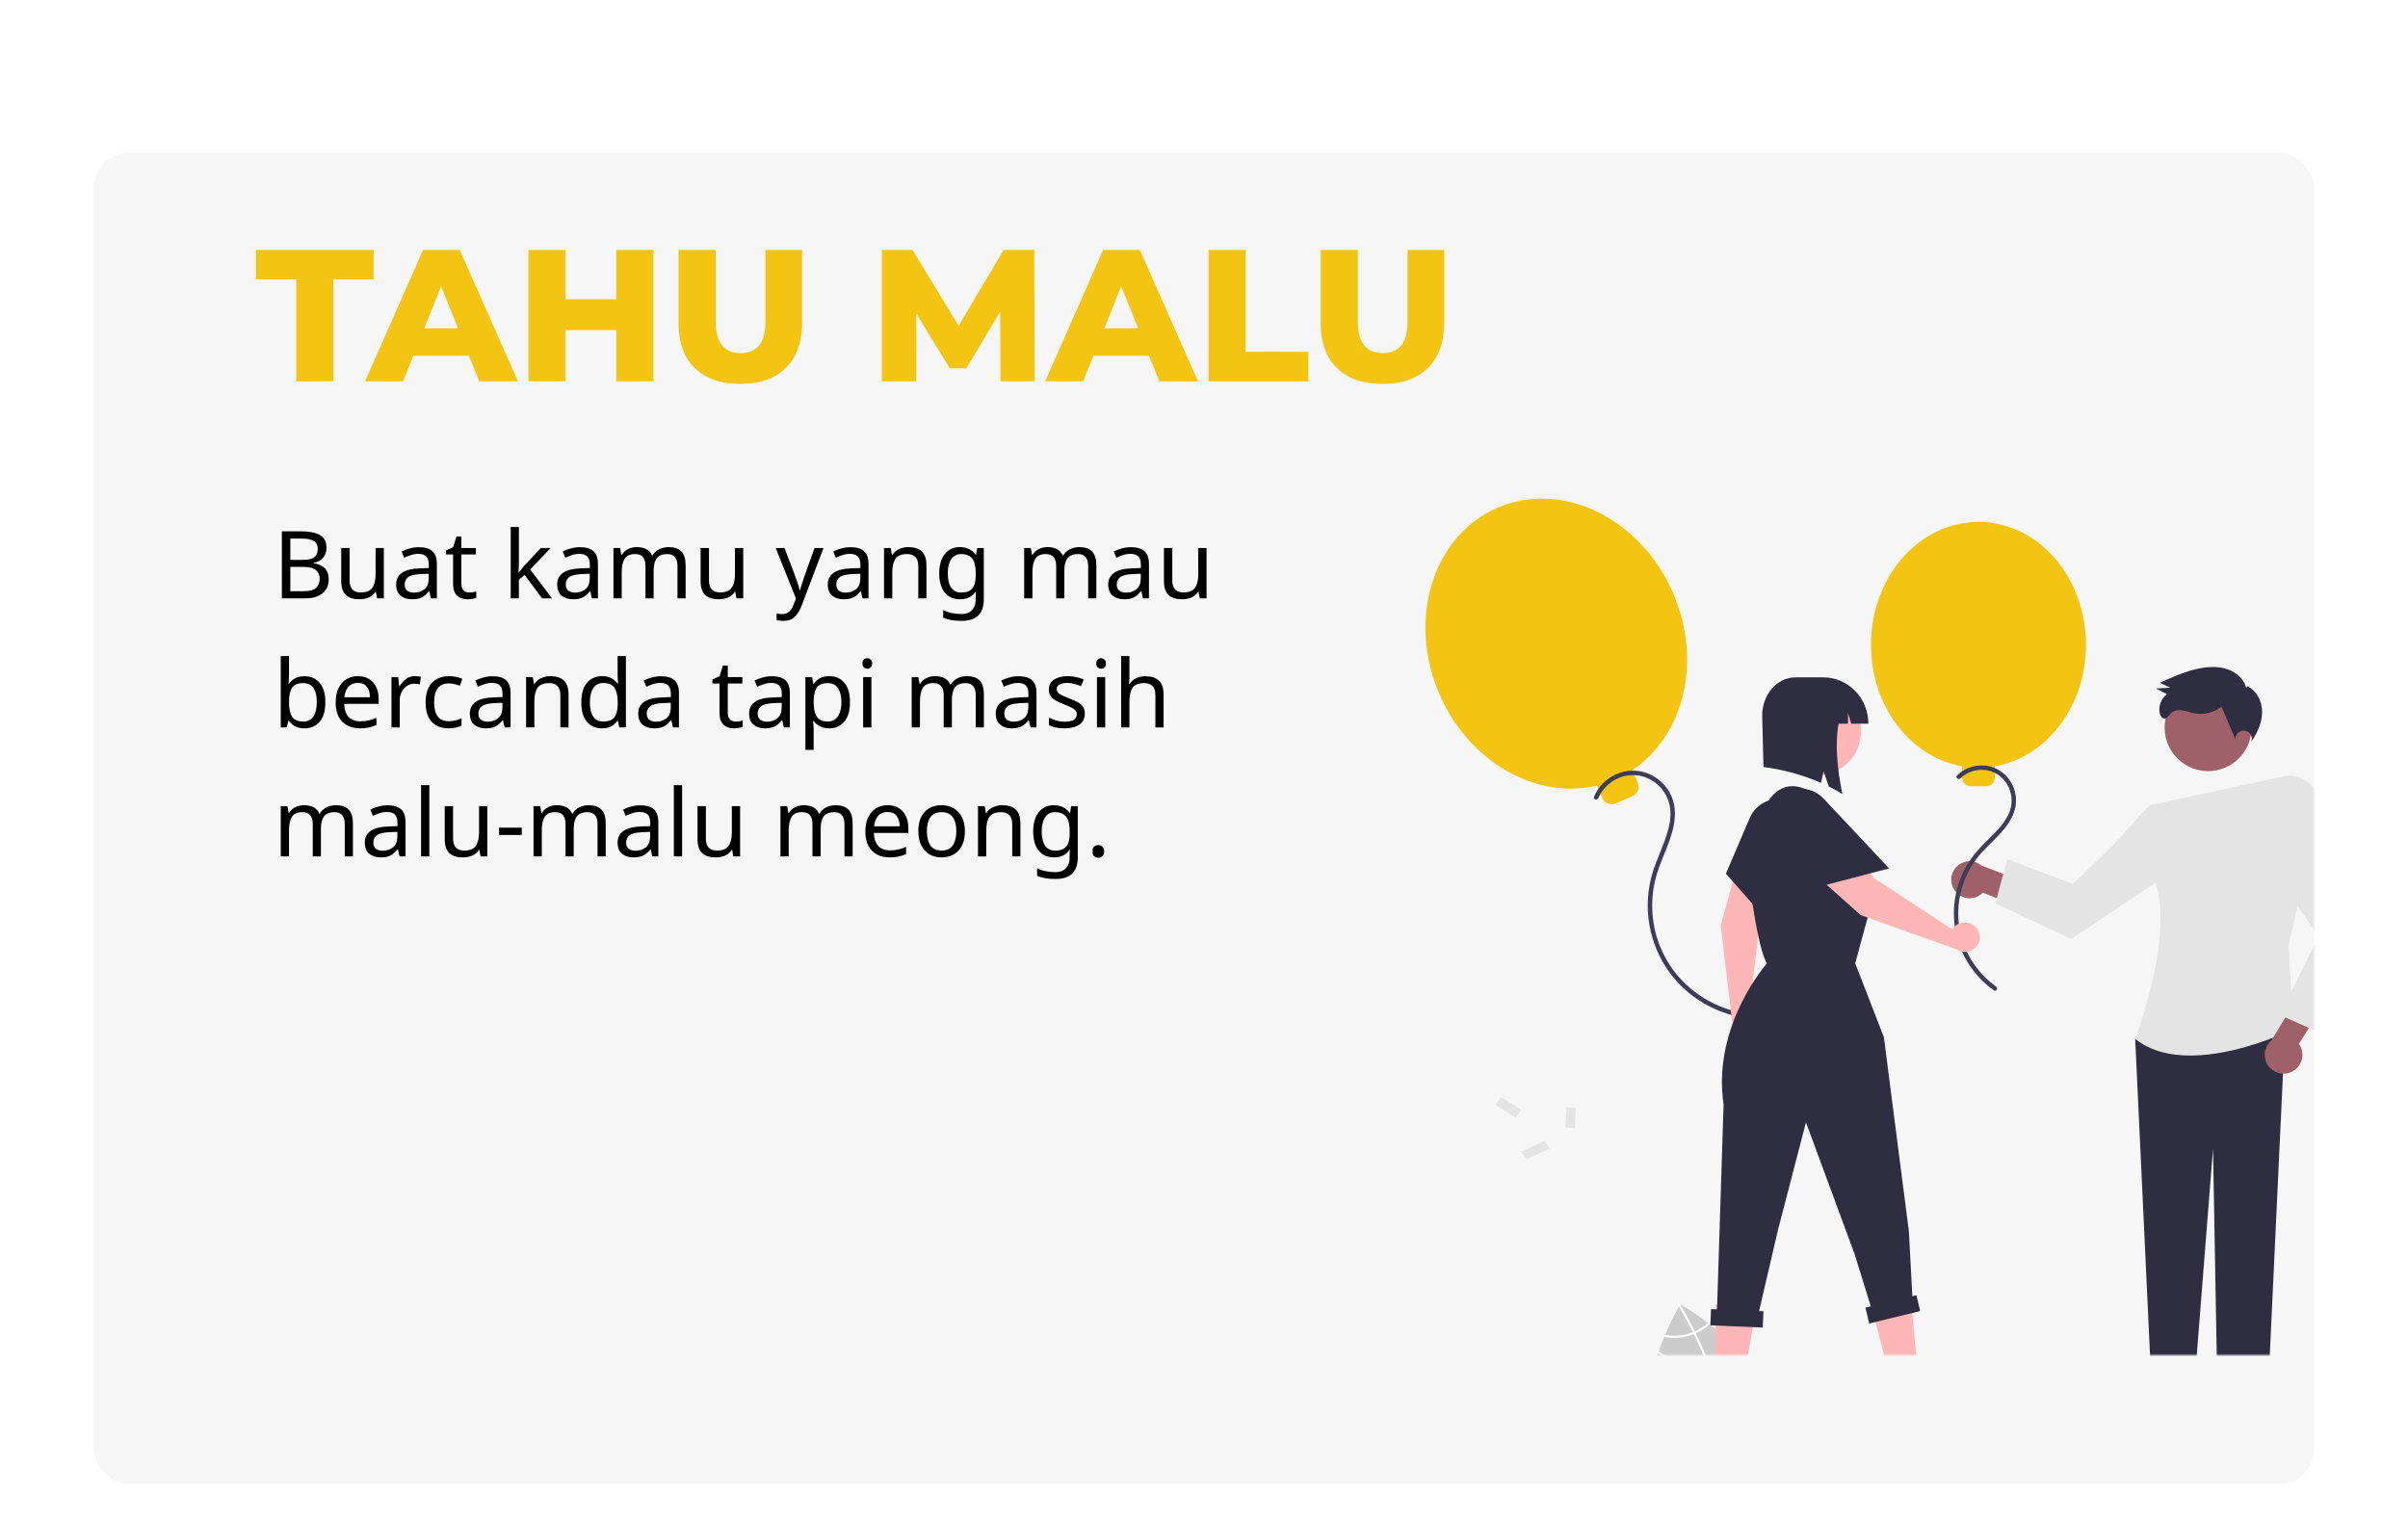 <svg width="821" height="518" viewBox="0 0 821 518" fill="none" xmlns="http://www.w3.org/2000/svg">
<g filter="url(#filter0_dddd_128:1117)">
<rect x="32" y="8" width="757" height="454" rx="12" fill="#F6F6F6"/>
</g>
<path d="M101.016 95.248H87.256V85.2H127.384V95.248H113.688V130H101.016V95.248ZM159.871 121.296H140.927L137.407 130H124.479L144.255 85.2H156.735L176.575 130H163.391L159.871 121.296ZM156.159 111.952L150.399 97.616L144.639 111.952H156.159ZM222.792 85.2V130H210.12V112.528H192.84V130H180.168V85.2H192.84V102.032H210.12V85.2H222.792ZM252.402 130.896C245.746 130.896 240.562 129.083 236.85 125.456C233.181 121.829 231.346 116.688 231.346 110.032V85.2H244.018V109.648C244.018 116.816 246.855 120.4 252.53 120.4C258.162 120.4 260.978 116.816 260.978 109.648V85.2H273.458V110.032C273.458 116.688 271.602 121.829 267.89 125.456C264.221 129.083 259.058 130.896 252.402 130.896ZM341.116 130L340.988 106.256L329.468 125.584H323.836L312.38 106.896V130H300.668V85.2H311.1L326.844 111.056L342.204 85.2H352.636L352.764 130H341.116ZM391.746 121.296H372.802L369.282 130H356.354L376.13 85.2H388.61L408.45 130H395.266L391.746 121.296ZM388.034 111.952L382.274 97.616L376.514 111.952H388.034ZM412.043 85.2H424.715V119.952H446.091V130H412.043V85.2ZM471.34 130.896C464.684 130.896 459.5 129.083 455.788 125.456C452.118 121.829 450.284 116.688 450.284 110.032V85.2H462.956V109.648C462.956 116.816 465.793 120.4 471.468 120.4C477.1 120.4 479.916 116.816 479.916 109.648V85.2H492.396V110.032C492.396 116.688 490.54 121.829 486.828 125.456C483.158 129.083 477.996 130.896 471.34 130.896Z" fill="#F4C413"/>
<path d="M102.632 181.152C105.491 181.152 107.645 181.579 109.096 182.432C110.568 183.264 111.304 184.725 111.304 186.816C111.304 188.16 110.931 189.28 110.184 190.176C109.437 191.051 108.36 191.616 106.952 191.872V192.032C107.912 192.181 108.776 192.459 109.544 192.864C110.333 193.269 110.952 193.845 111.4 194.592C111.848 195.339 112.072 196.309 112.072 197.504C112.072 199.573 111.357 201.173 109.928 202.304C108.52 203.435 106.589 204 104.136 204H96.104V181.152H102.632ZM103.208 190.88C105.171 190.88 106.515 190.571 107.24 189.952C107.965 189.312 108.328 188.373 108.328 187.136C108.328 185.877 107.88 184.981 106.984 184.448C106.109 183.893 104.701 183.616 102.76 183.616H98.984V190.88H103.208ZM98.984 193.28V201.568H103.592C105.619 201.568 107.027 201.173 107.816 200.384C108.605 199.595 109 198.56 109 197.28C109 196.085 108.584 195.125 107.752 194.4C106.941 193.653 105.48 193.28 103.368 193.28H98.984ZM130.869 186.848V204H128.565L128.149 201.728H128.021C127.466 202.624 126.698 203.285 125.717 203.712C124.735 204.117 123.69 204.32 122.581 204.32C120.511 204.32 118.954 203.829 117.909 202.848C116.863 201.845 116.341 200.256 116.341 198.08V186.848H119.189V197.888C119.189 200.619 120.458 201.984 122.997 201.984C124.895 201.984 126.207 201.451 126.933 200.384C127.679 199.317 128.053 197.781 128.053 195.776V186.848H130.869ZM142.81 186.56C144.9 186.56 146.447 187.019 147.45 187.936C148.452 188.853 148.954 190.315 148.954 192.32V204H146.906L146.362 201.568H146.234C145.487 202.507 144.698 203.2 143.866 203.648C143.055 204.096 141.924 204.32 140.474 204.32C138.916 204.32 137.626 203.915 136.602 203.104C135.578 202.272 135.066 200.981 135.066 199.232C135.066 197.525 135.738 196.213 137.082 195.296C138.426 194.357 140.495 193.845 143.29 193.76L146.202 193.664V192.64C146.202 191.211 145.892 190.219 145.274 189.664C144.655 189.109 143.78 188.832 142.65 188.832C141.754 188.832 140.9 188.971 140.09 189.248C139.279 189.504 138.522 189.803 137.818 190.144L136.954 188.032C137.7 187.627 138.586 187.285 139.61 187.008C140.634 186.709 141.7 186.56 142.81 186.56ZM143.642 195.712C141.508 195.797 140.026 196.139 139.194 196.736C138.383 197.333 137.978 198.176 137.978 199.264C137.978 200.224 138.266 200.928 138.842 201.376C139.439 201.824 140.196 202.048 141.114 202.048C142.564 202.048 143.77 201.653 144.73 200.864C145.69 200.053 146.17 198.816 146.17 197.152V195.616L143.642 195.712ZM159.979 202.016C160.406 202.016 160.843 201.984 161.291 201.92C161.739 201.835 162.102 201.749 162.379 201.664V203.808C162.081 203.957 161.654 204.075 161.099 204.16C160.545 204.267 160.011 204.32 159.499 204.32C158.603 204.32 157.771 204.171 157.003 203.872C156.257 203.552 155.649 203.008 155.179 202.24C154.71 201.472 154.475 200.395 154.475 199.008V189.024H152.043V187.68L154.507 186.56L155.627 182.912H157.291V186.848H162.251V189.024H157.291V198.944C157.291 199.989 157.537 200.768 158.027 201.28C158.539 201.771 159.19 202.016 159.979 202.016ZM176.91 192.384C176.91 192.725 176.889 193.173 176.846 193.728C176.825 194.283 176.804 194.763 176.782 195.168H176.91C177.038 194.997 177.23 194.752 177.486 194.432C177.742 194.112 177.998 193.792 178.254 193.472C178.532 193.131 178.766 192.853 178.958 192.64L184.43 186.848H187.726L180.782 194.176L188.206 204H184.814L178.862 196L176.91 197.696V204H174.126V179.68H176.91V192.384ZM197.716 186.56C199.807 186.56 201.353 187.019 202.356 187.936C203.359 188.853 203.86 190.315 203.86 192.32V204H201.812L201.268 201.568H201.14C200.393 202.507 199.604 203.2 198.772 203.648C197.961 204.096 196.831 204.32 195.38 204.32C193.823 204.32 192.532 203.915 191.508 203.104C190.484 202.272 189.972 200.981 189.972 199.232C189.972 197.525 190.644 196.213 191.988 195.296C193.332 194.357 195.401 193.845 198.196 193.76L201.108 193.664V192.64C201.108 191.211 200.799 190.219 200.18 189.664C199.561 189.109 198.687 188.832 197.556 188.832C196.66 188.832 195.807 188.971 194.996 189.248C194.185 189.504 193.428 189.803 192.724 190.144L191.86 188.032C192.607 187.627 193.492 187.285 194.516 187.008C195.54 186.709 196.607 186.56 197.716 186.56ZM198.548 195.712C196.415 195.797 194.932 196.139 194.1 196.736C193.289 197.333 192.884 198.176 192.884 199.264C192.884 200.224 193.172 200.928 193.748 201.376C194.345 201.824 195.103 202.048 196.02 202.048C197.471 202.048 198.676 201.653 199.636 200.864C200.596 200.053 201.076 198.816 201.076 197.152V195.616L198.548 195.712ZM227.974 186.528C229.915 186.528 231.366 187.029 232.326 188.032C233.286 189.013 233.766 190.613 233.766 192.832V204H230.982V192.96C230.982 190.251 229.819 188.896 227.494 188.896C225.83 188.896 224.635 189.376 223.91 190.336C223.206 191.296 222.854 192.693 222.854 194.528V204H220.07V192.96C220.07 190.251 218.896 188.896 216.55 188.896C214.822 188.896 213.627 189.429 212.966 190.496C212.304 191.563 211.974 193.099 211.974 195.104V204H209.158V186.848H211.43L211.846 189.184H212.006C212.539 188.288 213.254 187.627 214.15 187.2C215.067 186.752 216.038 186.528 217.062 186.528C219.75 186.528 221.499 187.488 222.31 189.408H222.47C223.046 188.427 223.824 187.701 224.806 187.232C225.808 186.763 226.864 186.528 227.974 186.528ZM253.4 186.848V204H251.096L250.68 201.728H250.552C249.997 202.624 249.229 203.285 248.248 203.712C247.266 204.117 246.221 204.32 245.112 204.32C243.042 204.32 241.485 203.829 240.44 202.848C239.394 201.845 238.872 200.256 238.872 198.08V186.848H241.72V197.888C241.72 200.619 242.989 201.984 245.528 201.984C247.426 201.984 248.738 201.451 249.464 200.384C250.21 199.317 250.584 197.781 250.584 195.776V186.848H253.4ZM264.47 186.848H267.478L271.19 196.608C271.51 197.461 271.798 198.283 272.054 199.072C272.31 199.84 272.502 200.576 272.63 201.28H272.758C272.886 200.747 273.088 200.053 273.366 199.2C273.643 198.325 273.931 197.451 274.23 196.576L277.718 186.848H280.758L273.366 206.368C272.768 207.989 271.99 209.28 271.03 210.24C270.091 211.2 268.79 211.68 267.126 211.68C266.614 211.68 266.166 211.648 265.782 211.584C265.398 211.541 265.067 211.488 264.79 211.424V209.184C265.024 209.227 265.302 209.269 265.622 209.312C265.963 209.355 266.315 209.376 266.678 209.376C267.659 209.376 268.448 209.099 269.046 208.544C269.664 207.989 270.144 207.253 270.486 206.336L271.382 204.064L264.47 186.848ZM289.966 186.56C292.057 186.56 293.603 187.019 294.606 187.936C295.609 188.853 296.11 190.315 296.11 192.32V204H294.062L293.518 201.568H293.39C292.643 202.507 291.854 203.2 291.022 203.648C290.211 204.096 289.081 204.32 287.63 204.32C286.073 204.32 284.782 203.915 283.758 203.104C282.734 202.272 282.222 200.981 282.222 199.232C282.222 197.525 282.894 196.213 284.238 195.296C285.582 194.357 287.651 193.845 290.446 193.76L293.358 193.664V192.64C293.358 191.211 293.049 190.219 292.43 189.664C291.811 189.109 290.937 188.832 289.806 188.832C288.91 188.832 288.057 188.971 287.246 189.248C286.435 189.504 285.678 189.803 284.974 190.144L284.11 188.032C284.857 187.627 285.742 187.285 286.766 187.008C287.79 186.709 288.857 186.56 289.966 186.56ZM290.798 195.712C288.665 195.797 287.182 196.139 286.35 196.736C285.539 197.333 285.134 198.176 285.134 199.264C285.134 200.224 285.422 200.928 285.998 201.376C286.595 201.824 287.353 202.048 288.27 202.048C289.721 202.048 290.926 201.653 291.886 200.864C292.846 200.053 293.326 198.816 293.326 197.152V195.616L290.798 195.712ZM309.664 186.528C311.712 186.528 313.258 187.029 314.304 188.032C315.349 189.013 315.872 190.613 315.872 192.832V204H313.088V193.024C313.088 190.272 311.808 188.896 309.248 188.896C307.349 188.896 306.037 189.429 305.312 190.496C304.586 191.563 304.224 193.099 304.224 195.104V204H301.408V186.848H303.68L304.096 189.184H304.256C304.81 188.288 305.578 187.627 306.56 187.2C307.541 186.752 308.576 186.528 309.664 186.528ZM327.269 186.528C328.399 186.528 329.413 186.741 330.309 187.168C331.226 187.595 332.005 188.245 332.645 189.12H332.805L333.189 186.848H335.429V204.288C335.429 206.741 334.799 208.587 333.541 209.824C332.303 211.061 330.373 211.68 327.749 211.68C325.231 211.68 323.173 211.317 321.573 210.592V208C323.258 208.896 325.37 209.344 327.909 209.344C329.381 209.344 330.533 208.907 331.365 208.032C332.218 207.179 332.645 206.005 332.645 204.512V203.84C332.645 203.584 332.655 203.221 332.677 202.752C332.698 202.261 332.719 201.92 332.741 201.728H332.613C331.461 203.456 329.69 204.32 327.301 204.32C325.082 204.32 323.343 203.541 322.085 201.984C320.847 200.427 320.229 198.251 320.229 195.456C320.229 192.725 320.847 190.56 322.085 188.96C323.343 187.339 325.071 186.528 327.269 186.528ZM327.653 188.896C326.223 188.896 325.114 189.472 324.325 190.624C323.535 191.755 323.141 193.376 323.141 195.488C323.141 197.6 323.525 199.221 324.293 200.352C325.082 201.461 326.223 202.016 327.717 202.016C329.445 202.016 330.703 201.557 331.493 200.64C332.282 199.701 332.677 198.197 332.677 196.128V195.456C332.677 193.109 332.271 191.435 331.461 190.432C330.65 189.408 329.381 188.896 327.653 188.896ZM368.005 186.528C369.946 186.528 371.397 187.029 372.357 188.032C373.317 189.013 373.797 190.613 373.797 192.832V204H371.013V192.96C371.013 190.251 369.85 188.896 367.525 188.896C365.861 188.896 364.666 189.376 363.941 190.336C363.237 191.296 362.885 192.693 362.885 194.528V204H360.101V192.96C360.101 190.251 358.927 188.896 356.581 188.896C354.853 188.896 353.658 189.429 352.997 190.496C352.335 191.563 352.005 193.099 352.005 195.104V204H349.189V186.848H351.461L351.877 189.184H352.037C352.57 188.288 353.285 187.627 354.181 187.2C355.098 186.752 356.069 186.528 357.093 186.528C359.781 186.528 361.53 187.488 362.341 189.408H362.501C363.077 188.427 363.855 187.701 364.837 187.232C365.839 186.763 366.895 186.528 368.005 186.528ZM385.591 186.56C387.682 186.56 389.228 187.019 390.231 187.936C391.234 188.853 391.735 190.315 391.735 192.32V204H389.687L389.143 201.568H389.015C388.268 202.507 387.479 203.2 386.647 203.648C385.836 204.096 384.706 204.32 383.255 204.32C381.698 204.32 380.407 203.915 379.383 203.104C378.359 202.272 377.847 200.981 377.847 199.232C377.847 197.525 378.519 196.213 379.863 195.296C381.207 194.357 383.276 193.845 386.071 193.76L388.983 193.664V192.64C388.983 191.211 388.674 190.219 388.055 189.664C387.436 189.109 386.562 188.832 385.431 188.832C384.535 188.832 383.682 188.971 382.871 189.248C382.06 189.504 381.303 189.803 380.599 190.144L379.735 188.032C380.482 187.627 381.367 187.285 382.391 187.008C383.415 186.709 384.482 186.56 385.591 186.56ZM386.423 195.712C384.29 195.797 382.807 196.139 381.975 196.736C381.164 197.333 380.759 198.176 380.759 199.264C380.759 200.224 381.047 200.928 381.623 201.376C382.22 201.824 382.978 202.048 383.895 202.048C385.346 202.048 386.551 201.653 387.511 200.864C388.471 200.053 388.951 198.816 388.951 197.152V195.616L386.423 195.712ZM411.369 186.848V204H409.065L408.649 201.728H408.521C407.966 202.624 407.198 203.285 406.217 203.712C405.235 204.117 404.19 204.32 403.081 204.32C401.011 204.32 399.454 203.829 398.409 202.848C397.363 201.845 396.841 200.256 396.841 198.08V186.848H399.689V197.888C399.689 200.619 400.958 201.984 403.497 201.984C405.395 201.984 406.707 201.451 407.433 200.384C408.179 199.317 408.553 197.781 408.553 195.776V186.848H411.369ZM98.536 229.6C98.536 230.325 98.515 231.008 98.472 231.648C98.451 232.267 98.419 232.757 98.376 233.12H98.536C99.027 232.395 99.699 231.787 100.552 231.296C101.405 230.805 102.504 230.56 103.848 230.56C105.981 230.56 107.688 231.307 108.968 232.8C110.269 234.272 110.92 236.48 110.92 239.424C110.92 242.368 110.269 244.587 108.968 246.08C107.667 247.573 105.96 248.32 103.848 248.32C102.504 248.32 101.405 248.075 100.552 247.584C99.699 247.093 99.027 246.507 98.536 245.824H98.312L97.736 248H95.72V223.68H98.536V229.6ZM103.368 232.896C101.555 232.896 100.296 233.419 99.592 234.464C98.888 235.509 98.536 237.131 98.536 239.328V239.456C98.536 241.568 98.877 243.189 99.56 244.32C100.264 245.429 101.555 245.984 103.432 245.984C104.968 245.984 106.109 245.419 106.856 244.288C107.624 243.157 108.008 241.525 108.008 239.392C108.008 235.061 106.461 232.896 103.368 232.896ZM122.032 230.528C123.504 230.528 124.762 230.848 125.808 231.488C126.874 232.128 127.685 233.035 128.24 234.208C128.816 235.36 129.104 236.715 129.104 238.272V239.968H117.36C117.402 241.909 117.893 243.392 118.832 244.416C119.792 245.419 121.125 245.92 122.832 245.92C123.92 245.92 124.88 245.824 125.712 245.632C126.565 245.419 127.44 245.12 128.336 244.736V247.2C127.461 247.584 126.597 247.861 125.744 248.032C124.89 248.224 123.877 248.32 122.704 248.32C121.082 248.32 119.642 247.989 118.384 247.328C117.146 246.667 116.176 245.685 115.472 244.384C114.789 243.061 114.448 241.451 114.448 239.552C114.448 237.675 114.757 236.064 115.376 234.72C116.016 233.376 116.901 232.341 118.032 231.616C119.184 230.891 120.517 230.528 122.032 230.528ZM122 232.832C120.656 232.832 119.589 233.269 118.8 234.144C118.032 234.997 117.573 236.192 117.424 237.728H126.16C126.138 236.277 125.797 235.104 125.136 234.208C124.474 233.291 123.429 232.832 122 232.832ZM141.47 230.528C141.79 230.528 142.131 230.549 142.494 230.592C142.878 230.613 143.209 230.656 143.486 230.72L143.134 233.312C142.857 233.248 142.547 233.195 142.206 233.152C141.886 233.109 141.577 233.088 141.278 233.088C140.403 233.088 139.582 233.333 138.814 233.824C138.046 234.293 137.427 234.965 136.958 235.84C136.51 236.693 136.286 237.696 136.286 238.848V248H133.47V230.848H135.774L136.094 233.984H136.222C136.777 233.045 137.491 232.235 138.366 231.552C139.241 230.869 140.275 230.528 141.47 230.528ZM152.944 248.32C151.429 248.32 150.074 248.011 148.88 247.392C147.706 246.773 146.778 245.813 146.096 244.512C145.434 243.211 145.104 241.547 145.104 239.52C145.104 237.408 145.456 235.691 146.16 234.368C146.864 233.045 147.813 232.075 149.008 231.456C150.224 230.837 151.6 230.528 153.136 230.528C154.01 230.528 154.853 230.624 155.664 230.816C156.474 230.987 157.136 231.2 157.648 231.456L156.784 233.792C156.272 233.6 155.674 233.419 154.992 233.248C154.309 233.077 153.669 232.992 153.072 232.992C149.701 232.992 148.016 235.157 148.016 239.488C148.016 241.557 148.421 243.147 149.232 244.256C150.064 245.344 151.29 245.888 152.912 245.888C153.85 245.888 154.672 245.792 155.376 245.6C156.101 245.408 156.762 245.173 157.36 244.896V247.392C156.784 247.691 156.144 247.915 155.44 248.064C154.757 248.235 153.925 248.32 152.944 248.32ZM167.935 230.56C170.025 230.56 171.572 231.019 172.575 231.936C173.577 232.853 174.079 234.315 174.079 236.32V248H172.031L171.487 245.568H171.359C170.612 246.507 169.823 247.2 168.991 247.648C168.18 248.096 167.049 248.32 165.599 248.32C164.041 248.32 162.751 247.915 161.727 247.104C160.703 246.272 160.191 244.981 160.191 243.232C160.191 241.525 160.863 240.213 162.207 239.296C163.551 238.357 165.62 237.845 168.415 237.76L171.327 237.664V236.64C171.327 235.211 171.017 234.219 170.399 233.664C169.78 233.109 168.905 232.832 167.775 232.832C166.879 232.832 166.025 232.971 165.215 233.248C164.404 233.504 163.647 233.803 162.943 234.144L162.079 232.032C162.825 231.627 163.711 231.285 164.735 231.008C165.759 230.709 166.825 230.56 167.935 230.56ZM168.767 239.712C166.633 239.797 165.151 240.139 164.319 240.736C163.508 241.333 163.103 242.176 163.103 243.264C163.103 244.224 163.391 244.928 163.967 245.376C164.564 245.824 165.321 246.048 166.239 246.048C167.689 246.048 168.895 245.653 169.855 244.864C170.815 244.053 171.295 242.816 171.295 241.152V239.616L168.767 239.712ZM187.632 230.528C189.68 230.528 191.227 231.029 192.272 232.032C193.318 233.013 193.84 234.613 193.84 236.832V248H191.056V237.024C191.056 234.272 189.776 232.896 187.216 232.896C185.318 232.896 184.006 233.429 183.28 234.496C182.555 235.563 182.192 237.099 182.192 239.104V248H179.376V230.848H181.648L182.064 233.184H182.224C182.779 232.288 183.547 231.627 184.528 231.2C185.51 230.752 186.544 230.528 187.632 230.528ZM205.238 248.32C203.104 248.32 201.398 247.584 200.118 246.112C198.838 244.619 198.198 242.4 198.198 239.456C198.198 236.512 198.838 234.293 200.118 232.8C201.419 231.285 203.136 230.528 205.27 230.528C206.592 230.528 207.67 230.773 208.502 231.264C209.355 231.755 210.048 232.352 210.582 233.056H210.774C210.752 232.779 210.71 232.373 210.646 231.84C210.603 231.285 210.582 230.848 210.582 230.528V223.68H213.398V248H211.126L210.71 245.696H210.582C210.07 246.421 209.387 247.04 208.534 247.552C207.68 248.064 206.582 248.32 205.238 248.32ZM205.686 245.984C207.499 245.984 208.768 245.493 209.494 244.512C210.24 243.509 210.614 242.005 210.614 240V239.488C210.614 237.355 210.262 235.723 209.558 234.592C208.854 233.44 207.552 232.864 205.654 232.864C204.139 232.864 202.998 233.472 202.23 234.688C201.483 235.883 201.11 237.493 201.11 239.52C201.11 241.568 201.483 243.157 202.23 244.288C202.998 245.419 204.15 245.984 205.686 245.984ZM225.341 230.56C227.432 230.56 228.978 231.019 229.981 231.936C230.984 232.853 231.485 234.315 231.485 236.32V248H229.437L228.893 245.568H228.765C228.018 246.507 227.229 247.2 226.397 247.648C225.586 248.096 224.456 248.32 223.005 248.32C221.448 248.32 220.157 247.915 219.133 247.104C218.109 246.272 217.597 244.981 217.597 243.232C217.597 241.525 218.269 240.213 219.613 239.296C220.957 238.357 223.026 237.845 225.821 237.76L228.733 237.664V236.64C228.733 235.211 228.424 234.219 227.805 233.664C227.186 233.109 226.312 232.832 225.181 232.832C224.285 232.832 223.432 232.971 222.621 233.248C221.81 233.504 221.053 233.803 220.349 234.144L219.485 232.032C220.232 231.627 221.117 231.285 222.141 231.008C223.165 230.709 224.232 230.56 225.341 230.56ZM226.173 239.712C224.04 239.797 222.557 240.139 221.725 240.736C220.914 241.333 220.509 242.176 220.509 243.264C220.509 244.224 220.797 244.928 221.373 245.376C221.97 245.824 222.728 246.048 223.645 246.048C225.096 246.048 226.301 245.653 227.261 244.864C228.221 244.053 228.701 242.816 228.701 241.152V239.616L226.173 239.712ZM250.823 246.016C251.25 246.016 251.687 245.984 252.135 245.92C252.583 245.835 252.946 245.749 253.223 245.664V247.808C252.924 247.957 252.498 248.075 251.943 248.16C251.388 248.267 250.855 248.32 250.343 248.32C249.447 248.32 248.615 248.171 247.847 247.872C247.1 247.552 246.492 247.008 246.023 246.24C245.554 245.472 245.319 244.395 245.319 243.008V233.024H242.887V231.68L245.351 230.56L246.471 226.912H248.135V230.848H253.095V233.024H248.135V242.944C248.135 243.989 248.38 244.768 248.871 245.28C249.383 245.771 250.034 246.016 250.823 246.016ZM263.154 230.56C265.244 230.56 266.791 231.019 267.794 231.936C268.796 232.853 269.298 234.315 269.298 236.32V248H267.25L266.706 245.568H266.578C265.831 246.507 265.042 247.2 264.21 247.648C263.399 248.096 262.268 248.32 260.818 248.32C259.26 248.32 257.97 247.915 256.946 247.104C255.922 246.272 255.41 244.981 255.41 243.232C255.41 241.525 256.082 240.213 257.426 239.296C258.77 238.357 260.839 237.845 263.634 237.76L266.546 237.664V236.64C266.546 235.211 266.236 234.219 265.618 233.664C264.999 233.109 264.124 232.832 262.994 232.832C262.098 232.832 261.244 232.971 260.434 233.248C259.623 233.504 258.866 233.803 258.161 234.144L257.298 232.032C258.044 231.627 258.93 231.285 259.954 231.008C260.978 230.709 262.044 230.56 263.154 230.56ZM263.986 239.712C261.852 239.797 260.37 240.139 259.538 240.736C258.727 241.333 258.322 242.176 258.322 243.264C258.322 244.224 258.61 244.928 259.186 245.376C259.783 245.824 260.54 246.048 261.458 246.048C262.908 246.048 264.114 245.653 265.074 244.864C266.034 244.053 266.514 242.816 266.514 241.152V239.616L263.986 239.712ZM282.755 230.528C284.867 230.528 286.563 231.264 287.843 232.736C289.144 234.208 289.795 236.427 289.795 239.392C289.795 242.315 289.144 244.533 287.843 246.048C286.563 247.563 284.856 248.32 282.723 248.32C281.4 248.32 280.302 248.075 279.427 247.584C278.574 247.072 277.902 246.485 277.411 245.824H277.219C277.262 246.187 277.304 246.645 277.347 247.2C277.39 247.755 277.411 248.235 277.411 248.64V255.68H274.595V230.848H276.899L277.283 233.184H277.411C277.923 232.437 278.595 231.808 279.427 231.296C280.259 230.784 281.368 230.528 282.755 230.528ZM282.243 232.896C280.494 232.896 279.256 233.387 278.531 234.368C277.827 235.349 277.454 236.843 277.411 238.848V239.392C277.411 241.504 277.752 243.136 278.435 244.288C279.139 245.419 280.43 245.984 282.307 245.984C283.352 245.984 284.206 245.696 284.867 245.12C285.55 244.544 286.051 243.765 286.371 242.784C286.712 241.781 286.883 240.64 286.883 239.36C286.883 237.397 286.499 235.829 285.731 234.656C284.984 233.483 283.822 232.896 282.243 232.896ZM295.723 224.416C296.149 224.416 296.523 224.565 296.843 224.864C297.184 225.141 297.355 225.589 297.355 226.208C297.355 226.805 297.184 227.253 296.843 227.552C296.523 227.851 296.149 228 295.723 228C295.253 228 294.859 227.851 294.539 227.552C294.219 227.253 294.059 226.805 294.059 226.208C294.059 225.589 294.219 225.141 294.539 224.864C294.859 224.565 295.253 224.416 295.723 224.416ZM297.099 230.848V248H294.283V230.848H297.099ZM329.661 230.528C331.602 230.528 333.053 231.029 334.013 232.032C334.973 233.013 335.453 234.613 335.453 236.832V248H332.669V236.96C332.669 234.251 331.506 232.896 329.181 232.896C327.517 232.896 326.322 233.376 325.597 234.336C324.893 235.296 324.541 236.693 324.541 238.528V248H321.757V236.96C321.757 234.251 320.584 232.896 318.237 232.896C316.509 232.896 315.314 233.429 314.653 234.496C313.992 235.563 313.661 237.099 313.661 239.104V248H310.845V230.848H313.117L313.533 233.184H313.693C314.226 232.288 314.941 231.627 315.837 231.2C316.754 230.752 317.725 230.528 318.749 230.528C321.437 230.528 323.186 231.488 323.997 233.408H324.157C324.733 232.427 325.512 231.701 326.493 231.232C327.496 230.763 328.552 230.528 329.661 230.528ZM347.247 230.56C349.338 230.56 350.885 231.019 351.887 231.936C352.89 232.853 353.391 234.315 353.391 236.32V248H351.343L350.799 245.568H350.671C349.925 246.507 349.135 247.2 348.303 247.648C347.493 248.096 346.362 248.32 344.911 248.32C343.354 248.32 342.063 247.915 341.039 247.104C340.015 246.272 339.503 244.981 339.503 243.232C339.503 241.525 340.175 240.213 341.519 239.296C342.863 238.357 344.933 237.845 347.727 237.76L350.639 237.664V236.64C350.639 235.211 350.33 234.219 349.711 233.664C349.093 233.109 348.218 232.832 347.087 232.832C346.191 232.832 345.338 232.971 344.527 233.248C343.717 233.504 342.959 233.803 342.255 234.144L341.391 232.032C342.138 231.627 343.023 231.285 344.047 231.008C345.071 230.709 346.138 230.56 347.247 230.56ZM348.079 239.712C345.946 239.797 344.463 240.139 343.631 240.736C342.821 241.333 342.415 242.176 342.415 243.264C342.415 244.224 342.703 244.928 343.279 245.376C343.877 245.824 344.634 246.048 345.551 246.048C347.002 246.048 348.207 245.653 349.167 244.864C350.127 244.053 350.607 242.816 350.607 241.152V239.616L348.079 239.712ZM369.857 243.264C369.857 244.928 369.238 246.187 368.001 247.04C366.763 247.893 365.099 248.32 363.009 248.32C361.814 248.32 360.779 248.224 359.905 248.032C359.051 247.84 358.294 247.573 357.633 247.232V244.672C358.315 245.013 359.137 245.333 360.097 245.632C361.078 245.909 362.07 246.048 363.073 246.048C364.502 246.048 365.537 245.824 366.177 245.376C366.817 244.907 367.137 244.288 367.137 243.52C367.137 243.093 367.019 242.709 366.785 242.368C366.55 242.027 366.123 241.685 365.505 241.344C364.907 241.003 364.043 240.619 362.913 240.192C361.803 239.765 360.854 239.339 360.065 238.912C359.275 238.485 358.667 237.973 358.241 237.376C357.814 236.779 357.601 236.011 357.601 235.072C357.601 233.621 358.187 232.501 359.361 231.712C360.555 230.923 362.113 230.528 364.033 230.528C365.078 230.528 366.049 230.635 366.945 230.848C367.862 231.04 368.715 231.317 369.505 231.68L368.545 233.92C367.819 233.621 367.062 233.365 366.273 233.152C365.483 232.939 364.673 232.832 363.841 232.832C362.689 232.832 361.803 233.024 361.185 233.408C360.587 233.771 360.289 234.272 360.289 234.912C360.289 235.381 360.427 235.787 360.705 236.128C360.982 236.448 361.441 236.768 362.081 237.088C362.742 237.387 363.617 237.749 364.705 238.176C365.793 238.581 366.721 238.997 367.489 239.424C368.257 239.851 368.843 240.373 369.249 240.992C369.654 241.589 369.857 242.347 369.857 243.264ZM375.441 224.416C375.868 224.416 376.241 224.565 376.561 224.864C376.903 225.141 377.073 225.589 377.073 226.208C377.073 226.805 376.903 227.253 376.561 227.552C376.241 227.851 375.868 228 375.441 228C374.972 228 374.577 227.851 374.257 227.552C373.937 227.253 373.777 226.805 373.777 226.208C373.777 225.589 373.937 225.141 374.257 224.864C374.577 224.565 374.972 224.416 375.441 224.416ZM376.817 230.848V248H374.001V230.848H376.817ZM385.067 230.816C385.067 231.669 385.014 232.469 384.907 233.216H385.099C385.654 232.341 386.401 231.68 387.339 231.232C388.299 230.784 389.334 230.56 390.443 230.56C392.534 230.56 394.102 231.061 395.147 232.064C396.193 233.045 396.715 234.635 396.715 236.832V248H393.931V237.024C393.931 234.272 392.651 232.896 390.091 232.896C388.171 232.896 386.849 233.44 386.123 234.528C385.419 235.595 385.067 237.131 385.067 239.136V248H382.251V223.68H385.067V230.816ZM114.536 274.528C116.477 274.528 117.928 275.029 118.888 276.032C119.848 277.013 120.328 278.613 120.328 280.832V292H117.544V280.96C117.544 278.251 116.381 276.896 114.056 276.896C112.392 276.896 111.197 277.376 110.472 278.336C109.768 279.296 109.416 280.693 109.416 282.528V292H106.632V280.96C106.632 278.251 105.459 276.896 103.112 276.896C101.384 276.896 100.189 277.429 99.528 278.496C98.867 279.563 98.536 281.099 98.536 283.104V292H95.72V274.848H97.992L98.408 277.184H98.568C99.101 276.288 99.816 275.627 100.712 275.2C101.629 274.752 102.6 274.528 103.624 274.528C106.312 274.528 108.061 275.488 108.872 277.408H109.032C109.608 276.427 110.387 275.701 111.368 275.232C112.371 274.763 113.427 274.528 114.536 274.528ZM132.122 274.56C134.213 274.56 135.76 275.019 136.762 275.936C137.765 276.853 138.266 278.315 138.266 280.32V292H136.218L135.674 289.568H135.546C134.8 290.507 134.01 291.2 133.178 291.648C132.368 292.096 131.237 292.32 129.786 292.32C128.229 292.32 126.938 291.915 125.914 291.104C124.89 290.272 124.378 288.981 124.378 287.232C124.378 285.525 125.05 284.213 126.394 283.296C127.738 282.357 129.808 281.845 132.602 281.76L135.514 281.664V280.64C135.514 279.211 135.205 278.219 134.586 277.664C133.968 277.109 133.093 276.832 131.962 276.832C131.066 276.832 130.213 276.971 129.402 277.248C128.592 277.504 127.834 277.803 127.13 278.144L126.266 276.032C127.013 275.627 127.898 275.285 128.922 275.008C129.946 274.709 131.013 274.56 132.122 274.56ZM132.954 283.712C130.821 283.797 129.338 284.139 128.506 284.736C127.696 285.333 127.29 286.176 127.29 287.264C127.29 288.224 127.578 288.928 128.154 289.376C128.752 289.824 129.509 290.048 130.426 290.048C131.877 290.048 133.082 289.653 134.042 288.864C135.002 288.053 135.482 286.816 135.482 285.152V283.616L132.954 283.712ZM146.38 292H143.564V267.68H146.38V292ZM166.15 274.848V292H163.846L163.43 289.728H163.302C162.747 290.624 161.979 291.285 160.998 291.712C160.016 292.117 158.971 292.32 157.862 292.32C155.792 292.32 154.235 291.829 153.19 290.848C152.144 289.845 151.622 288.256 151.622 286.08V274.848H154.47V285.888C154.47 288.619 155.739 289.984 158.278 289.984C160.176 289.984 161.488 289.451 162.214 288.384C162.96 287.317 163.334 285.781 163.334 283.776V274.848H166.15ZM170.155 284.672V282.176H177.899V284.672H170.155ZM200.724 274.528C202.665 274.528 204.116 275.029 205.076 276.032C206.036 277.013 206.516 278.613 206.516 280.832V292H203.732V280.96C203.732 278.251 202.569 276.896 200.244 276.896C198.58 276.896 197.385 277.376 196.66 278.336C195.956 279.296 195.604 280.693 195.604 282.528V292H192.82V280.96C192.82 278.251 191.646 276.896 189.3 276.896C187.572 276.896 186.377 277.429 185.716 278.496C185.054 279.563 184.724 281.099 184.724 283.104V292H181.908V274.848H184.18L184.596 277.184H184.756C185.289 276.288 186.004 275.627 186.9 275.2C187.817 274.752 188.788 274.528 189.812 274.528C192.5 274.528 194.249 275.488 195.06 277.408H195.22C195.796 276.427 196.574 275.701 197.556 275.232C198.558 274.763 199.614 274.528 200.724 274.528ZM218.31 274.56C220.4 274.56 221.947 275.019 222.95 275.936C223.952 276.853 224.454 278.315 224.454 280.32V292H222.406L221.862 289.568H221.734C220.987 290.507 220.198 291.2 219.366 291.648C218.555 292.096 217.424 292.32 215.974 292.32C214.416 292.32 213.126 291.915 212.102 291.104C211.078 290.272 210.566 288.981 210.566 287.232C210.566 285.525 211.238 284.213 212.582 283.296C213.926 282.357 215.995 281.845 218.79 281.76L221.702 281.664V280.64C221.702 279.211 221.392 278.219 220.774 277.664C220.155 277.109 219.28 276.832 218.15 276.832C217.254 276.832 216.4 276.971 215.59 277.248C214.779 277.504 214.022 277.803 213.318 278.144L212.454 276.032C213.2 275.627 214.086 275.285 215.11 275.008C216.134 274.709 217.2 274.56 218.31 274.56ZM219.142 283.712C217.008 283.797 215.526 284.139 214.694 284.736C213.883 285.333 213.478 286.176 213.478 287.264C213.478 288.224 213.766 288.928 214.342 289.376C214.939 289.824 215.696 290.048 216.614 290.048C218.064 290.048 219.27 289.653 220.23 288.864C221.19 288.053 221.67 286.816 221.67 285.152V283.616L219.142 283.712ZM232.567 292H229.751V267.68H232.567V292ZM252.337 274.848V292H250.033L249.617 289.728H249.489C248.935 290.624 248.167 291.285 247.185 291.712C246.204 292.117 245.159 292.32 244.049 292.32C241.98 292.32 240.423 291.829 239.377 290.848C238.332 289.845 237.809 288.256 237.809 286.08V274.848H240.657V285.888C240.657 288.619 241.927 289.984 244.465 289.984C246.364 289.984 247.676 289.451 248.401 288.384C249.148 287.317 249.521 285.781 249.521 283.776V274.848H252.337ZM284.911 274.528C286.852 274.528 288.303 275.029 289.263 276.032C290.223 277.013 290.703 278.613 290.703 280.832V292H287.919V280.96C287.919 278.251 286.756 276.896 284.431 276.896C282.767 276.896 281.572 277.376 280.847 278.336C280.143 279.296 279.791 280.693 279.791 282.528V292H277.007V280.96C277.007 278.251 275.834 276.896 273.487 276.896C271.759 276.896 270.564 277.429 269.903 278.496C269.242 279.563 268.911 281.099 268.911 283.104V292H266.095V274.848H268.367L268.783 277.184H268.943C269.476 276.288 270.191 275.627 271.087 275.2C272.004 274.752 272.975 274.528 273.999 274.528C276.687 274.528 278.436 275.488 279.247 277.408H279.407C279.983 276.427 280.762 275.701 281.743 275.232C282.746 274.763 283.802 274.528 284.911 274.528ZM302.625 274.528C304.097 274.528 305.356 274.848 306.401 275.488C307.468 276.128 308.279 277.035 308.833 278.208C309.409 279.36 309.697 280.715 309.697 282.272V283.968H297.953C297.996 285.909 298.487 287.392 299.425 288.416C300.385 289.419 301.719 289.92 303.425 289.92C304.513 289.92 305.473 289.824 306.305 289.632C307.159 289.419 308.033 289.12 308.929 288.736V291.2C308.055 291.584 307.191 291.861 306.337 292.032C305.484 292.224 304.471 292.32 303.297 292.32C301.676 292.32 300.236 291.989 298.977 291.328C297.74 290.667 296.769 289.685 296.065 288.384C295.383 287.061 295.041 285.451 295.041 283.552C295.041 281.675 295.351 280.064 295.969 278.72C296.609 277.376 297.495 276.341 298.625 275.616C299.777 274.891 301.111 274.528 302.625 274.528ZM302.593 276.832C301.249 276.832 300.183 277.269 299.393 278.144C298.625 278.997 298.167 280.192 298.017 281.728H306.753C306.732 280.277 306.391 279.104 305.729 278.208C305.068 277.291 304.023 276.832 302.593 276.832ZM328.976 283.392C328.976 286.229 328.25 288.427 326.8 289.984C325.37 291.541 323.429 292.32 320.976 292.32C319.461 292.32 318.106 291.979 316.912 291.296C315.738 290.592 314.81 289.579 314.128 288.256C313.445 286.912 313.104 285.291 313.104 283.392C313.104 280.555 313.818 278.368 315.248 276.832C316.677 275.296 318.618 274.528 321.072 274.528C322.629 274.528 323.994 274.88 325.168 275.584C326.362 276.267 327.29 277.269 327.952 278.592C328.634 279.893 328.976 281.493 328.976 283.392ZM316.016 283.392C316.016 285.419 316.41 287.029 317.2 288.224C318.01 289.397 319.29 289.984 321.04 289.984C322.768 289.984 324.037 289.397 324.848 288.224C325.658 287.029 326.064 285.419 326.064 283.392C326.064 281.365 325.658 279.776 324.848 278.624C324.037 277.472 322.757 276.896 321.008 276.896C319.258 276.896 317.989 277.472 317.2 278.624C316.41 279.776 316.016 281.365 316.016 283.392ZM341.695 274.528C343.743 274.528 345.289 275.029 346.335 276.032C347.38 277.013 347.903 278.613 347.903 280.832V292H345.119V281.024C345.119 278.272 343.839 276.896 341.279 276.896C339.38 276.896 338.068 277.429 337.343 278.496C336.617 279.563 336.255 281.099 336.255 283.104V292H333.439V274.848H335.711L336.127 277.184H336.287C336.841 276.288 337.609 275.627 338.591 275.2C339.572 274.752 340.607 274.528 341.695 274.528ZM359.3 274.528C360.431 274.528 361.444 274.741 362.34 275.168C363.257 275.595 364.036 276.245 364.676 277.12H364.836L365.22 274.848H367.46V292.288C367.46 294.741 366.831 296.587 365.572 297.824C364.335 299.061 362.404 299.68 359.78 299.68C357.263 299.68 355.204 299.317 353.604 298.592V296C355.289 296.896 357.401 297.344 359.94 297.344C361.412 297.344 362.564 296.907 363.396 296.032C364.249 295.179 364.676 294.005 364.676 292.512V291.84C364.676 291.584 364.687 291.221 364.708 290.752C364.729 290.261 364.751 289.92 364.772 289.728H364.644C363.492 291.456 361.721 292.32 359.332 292.32C357.113 292.32 355.375 291.541 354.116 289.984C352.879 288.427 352.26 286.251 352.26 283.456C352.26 280.725 352.879 278.56 354.116 276.96C355.375 275.339 357.103 274.528 359.3 274.528ZM359.684 276.896C358.255 276.896 357.145 277.472 356.356 278.624C355.567 279.755 355.172 281.376 355.172 283.488C355.172 285.6 355.556 287.221 356.324 288.352C357.113 289.461 358.255 290.016 359.748 290.016C361.476 290.016 362.735 289.557 363.524 288.64C364.313 287.701 364.708 286.197 364.708 284.128V283.456C364.708 281.109 364.303 279.435 363.492 278.432C362.681 277.408 361.412 276.896 359.684 276.896ZM372.492 290.272C372.492 289.483 372.684 288.928 373.068 288.608C373.452 288.288 373.91 288.128 374.444 288.128C374.998 288.128 375.468 288.288 375.852 288.608C376.257 288.928 376.46 289.483 376.46 290.272C376.46 291.04 376.257 291.595 375.852 291.936C375.468 292.277 374.998 292.448 374.444 292.448C373.91 292.448 373.452 292.277 373.068 291.936C372.684 291.595 372.492 291.04 372.492 290.272Z" fill="black"/>
<mask id="mask0_128:1117" style="mask-type:alpha" maskUnits="userSpaceOnUse" x="32" y="8" width="757" height="454">
<rect x="32" y="8" width="757" height="454" rx="12" fill="#F6F6F6"/>
</mask>
<g mask="url(#mask0_128:1117)">
<path d="M666.502 303.675C667.038 304.416 667.729 305.029 668.527 305.473C669.324 305.916 670.209 306.178 671.118 306.241C672.027 306.303 672.939 306.165 673.789 305.835C674.639 305.505 675.407 304.992 676.039 304.332L689.308 309.538L694.424 302.208L675.582 295.12C674.408 294.127 672.912 293.602 671.378 293.644C669.845 293.685 668.379 294.291 667.26 295.345C666.141 296.4 665.445 297.831 665.306 299.366C665.166 300.901 665.592 302.434 666.502 303.675V303.675Z" fill="#9E616A"/>
<path d="M745.668 348.397L727.984 354.189L733.891 479.947L747.539 480.286L754.524 391.6L756.11 479.936L772.986 480.87L779.207 348.397H745.668Z" fill="#2F2E41"/>
<path d="M733.77 274.381L779.428 264.496L784.506 303.669L780.278 322.387L781.971 350.832C781.971 350.832 745.869 368.736 727.984 354.163C727.984 354.163 742.359 316.542 734.027 298.93L733.77 274.381Z" fill="#E4E4E4"/>
<path d="M741.702 279.809L733.775 274.225C733.775 274.225 733.307 273.575 726.702 281.31C720.096 289.046 706.696 301.35 706.696 301.35L684.362 292.961L680.294 308.019L706.25 320.135L742.997 295.552L741.702 279.809Z" fill="#E4E4E4"/>
<path d="M781.344 365.424C782.188 365.023 782.934 364.441 783.531 363.72C784.127 362.998 784.558 362.154 784.795 361.247C785.031 360.339 785.066 359.391 784.898 358.469C784.73 357.546 784.363 356.672 783.822 355.908L791.571 343.486L785.203 336.916L774.505 354.612C773.287 355.61 772.475 357.021 772.224 358.58C771.973 360.139 772.3 361.736 773.143 363.068C773.985 364.401 775.286 365.377 776.797 365.811C778.309 366.245 779.926 366.107 781.344 365.424V365.424Z" fill="#9E616A"/>
<path d="M772.141 272.442L779.276 264.711C779.276 264.711 787.225 261.952 793.719 276.207C800.214 290.461 807.467 319.374 807.467 319.374L790.508 351.928L777.337 346.064L790.508 319.144L776.57 299.209L772.141 272.442Z" fill="#E4E4E4"/>
<path d="M759.959 261.084C767.142 257.157 769.782 248.15 765.856 240.966C761.929 233.782 752.922 231.142 745.738 235.069C738.554 238.996 735.914 248.003 739.841 255.187C743.768 262.371 752.775 265.011 759.959 261.084Z" fill="#9E616A"/>
<path d="M765.862 234.618C765.151 231.693 762.663 229.384 759.802 228.301C756.94 227.219 753.753 227.229 750.729 227.733C745.709 228.569 741.021 230.691 736.403 232.791L739.963 234.461L735.05 234.737L738.846 236.662C737.832 237.418 737.061 238.443 736.624 239.616C736.187 240.789 736.102 242.06 736.38 243.279C736.576 244.076 737.098 244.955 737.934 244.983C738.945 245.016 739.472 243.861 740.18 243.153C741.122 242.211 742.608 242.001 743.942 242.179C745.275 242.357 746.54 242.859 747.855 243.137C749.518 243.477 751.237 243.458 752.892 243.083C754.547 242.707 756.099 241.983 757.441 240.96L762.174 252.134C762.13 251.712 762.185 251.287 762.336 250.89C762.487 250.493 762.73 250.135 763.045 249.846C763.36 249.556 763.739 249.341 764.153 249.219C764.567 249.096 765.004 249.069 765.43 249.139C765.856 249.21 766.26 249.376 766.61 249.625C766.96 249.873 767.246 250.198 767.447 250.573C767.648 250.948 767.757 251.364 767.767 251.787C767.777 252.211 767.687 252.631 767.504 253.015C769.553 249.985 771.201 246.543 771.258 242.908C771.314 239.273 769.475 235.444 766.109 233.919" fill="#2F2E41"/>
<path d="M593.501 461.713L587.341 471.657L590.93 458.713C583.354 450.597 572.866 444.66 572.866 444.66C572.866 444.66 559.952 466.45 563.428 479.854C566.904 493.258 575.879 495.817 585.453 493.2C595.027 490.583 601.575 483.782 598.099 470.378C597.325 467.394 595.645 464.465 593.501 461.713Z" fill="#CCCCCC"/>
<path d="M585.506 473.115L585.692 473.786C587.816 481.601 588.133 488.041 586.632 493.016C586.611 493.089 586.586 493.159 586.565 493.232L586.215 493.133L585.88 493.034C587.581 487.641 586.822 480.827 584.971 474.01C584.914 473.789 584.856 473.566 584.79 473.344C583.98 470.465 582.988 467.597 581.908 464.84C581.826 464.626 581.74 464.41 581.654 464.193C580.209 460.562 578.63 457.142 577.166 454.195C577.064 453.986 576.958 453.779 576.853 453.574C574.355 448.595 572.238 445.068 571.762 444.289C571.706 444.193 571.673 444.141 571.666 444.129L571.97 443.955L571.972 443.951L572.28 443.776C572.287 443.788 572.398 443.963 572.593 444.29C573.329 445.512 575.283 448.839 577.537 453.31C577.637 453.513 577.743 453.72 577.846 453.929C579.036 456.32 580.297 459.009 581.497 461.863C581.8 462.579 582.089 463.288 582.366 463.99C582.455 464.206 582.541 464.422 582.623 464.636C583.791 467.616 584.752 470.442 585.506 473.115Z" fill="white"/>
<path d="M578.051 453.837C577.839 453.931 577.625 454.027 577.405 454.116C576.808 454.36 576.199 454.571 575.582 454.747C572.954 455.504 570.201 455.617 567.526 455.077C567.435 455.304 567.344 455.53 567.25 455.76C570.07 456.356 572.98 456.251 575.757 455.452C576.416 455.263 577.064 455.037 577.701 454.775C577.918 454.686 578.132 454.591 578.343 454.493C580.086 453.694 581.705 452.616 583.146 451.294C582.958 451.141 582.773 450.99 582.592 450.842C581.224 452.075 579.694 453.084 578.051 453.837V453.837Z" fill="white"/>
<path d="M582.112 463.492C581.891 463.562 581.668 463.626 581.444 463.683C581.376 463.704 581.305 463.722 581.236 463.74C578.407 464.464 575.438 464.519 572.582 463.902C569.726 463.285 567.068 462.013 564.833 460.194C564.754 460.412 564.675 460.63 564.601 460.85C566.91 462.677 569.64 463.949 572.563 464.56C575.486 465.171 578.519 465.105 581.41 464.365C581.501 464.342 581.592 464.318 581.682 464.292C581.909 464.23 582.131 464.167 582.353 464.1C585.778 463.04 588.813 461.055 591.095 458.381C590.94 458.223 590.785 458.066 590.626 457.909C588.414 460.527 585.455 462.467 582.112 463.492V463.492Z" fill="white"/>
<path d="M711.203 219.847C711.203 196.707 694.794 177.949 674.552 177.949C654.311 177.949 637.902 196.707 637.902 219.847C637.902 240.834 651.399 258.216 669.012 261.269V265.218C669.012 265.964 669.314 266.679 669.85 267.206C670.386 267.734 671.114 268.03 671.873 268.03H677.232C677.991 268.03 678.718 267.734 679.255 267.206C679.791 266.679 680.093 265.964 680.093 265.218V261.269C697.705 258.216 711.203 240.834 711.203 219.847Z" fill="#F4C413"/>
<path d="M668.339 265.385C669.465 264.321 670.806 263.515 672.271 263.022C673.735 262.529 675.288 262.36 676.823 262.529C678.371 262.709 679.855 263.249 681.16 264.105C682.464 264.961 683.553 266.111 684.341 267.463C685.13 268.775 685.625 270.243 685.792 271.767C685.96 273.291 685.797 274.833 685.313 276.287C684.367 279.186 682.357 281.599 680.296 283.774C678.134 286.055 675.783 288.159 673.751 290.564C670.399 294.552 668.059 299.299 666.93 304.398C665.802 309.496 665.919 314.794 667.272 319.837C669.055 326.229 672.737 331.919 677.825 336.145C678.471 336.676 679.136 337.182 679.821 337.663C680.613 338.221 681.363 336.914 680.577 336.361C675.054 332.428 670.972 326.774 668.963 320.272C667.439 315.205 667.244 309.828 668.397 304.662C669.549 299.497 672.01 294.72 675.54 290.796C677.684 288.413 680.085 286.281 682.228 283.898C684.281 281.615 686.153 279.039 686.955 276.023C687.361 274.49 687.462 272.891 687.251 271.318C687.041 269.745 686.523 268.23 685.728 266.859C684.937 265.458 683.867 264.236 682.585 263.271C681.303 262.305 679.836 261.617 678.277 261.248C675.141 260.562 671.863 261.133 669.139 262.84C668.471 263.269 667.848 263.764 667.279 264.318C666.583 264.993 667.644 266.059 668.339 265.385V265.385Z" fill="#3F3D56"/>
<path d="M570.388 202.118C559.273 176.554 532.448 163.583 510.473 173.146C488.498 182.71 479.695 211.186 490.81 236.75C500.891 259.935 523.894 272.761 544.482 267.813L546.378 272.175C546.737 272.999 547.407 273.647 548.243 273.976C549.079 274.305 550.011 274.289 550.835 273.931L556.653 271.399C557.477 271.04 558.124 270.369 558.453 269.533C558.782 268.697 558.766 267.764 558.408 266.94L556.511 262.578C574.165 250.884 580.469 225.303 570.388 202.118Z" fill="#F4C413"/>
<path d="M544.942 272.088C545.673 270.41 546.749 268.903 548.102 267.666C549.454 266.428 551.053 265.488 552.793 264.906C554.502 264.332 556.316 264.138 558.108 264.336C559.901 264.535 561.628 265.121 563.169 266.055C564.756 266.992 566.125 268.256 567.184 269.762C568.243 271.269 568.967 272.983 569.309 274.79C570.094 278.979 568.82 283.245 567.372 287.145C565.855 291.233 563.964 295.203 562.908 299.448C561.44 305.415 561.41 311.643 562.822 317.623C564.233 323.603 567.046 329.165 571.03 333.853C576.047 339.648 582.655 343.855 590.04 345.954C590.946 346.209 591.862 346.426 592.784 346.612C593.747 346.806 594.159 345.335 593.191 345.14C585.507 343.563 578.505 339.645 573.152 333.929C567.478 327.814 564.05 319.963 563.428 311.657C563.095 307.448 563.482 303.214 564.572 299.135C565.736 294.831 567.707 290.801 569.193 286.607C570.61 282.605 571.615 278.307 570.724 274.072C569.905 270.343 567.635 267.091 564.412 265.029C562.868 264.014 561.136 263.315 559.318 262.972C557.5 262.63 555.632 262.651 553.822 263.035C550.127 263.869 546.889 266.076 544.767 269.206C544.251 269.986 543.815 270.816 543.464 271.683C543.088 272.59 544.569 272.985 544.942 272.088L544.942 272.088Z" fill="#3F3D56"/>
<path d="M518.678 378.425L516.731 381.073L509.846 376.657L511.793 374.008L518.678 378.425Z" fill="#E4E4E4"/>
<path d="M526.526 389.021L528.392 391.595L520.544 395.204L518.678 392.63L526.526 389.021Z" fill="#E4E4E4"/>
<path d="M534.01 377.541L537.223 377.658L536.903 384.606L533.69 384.489L534.01 377.541Z" fill="#E4E4E4"/>
<path d="M649.202 488.818L655.566 487.862L651.203 438.479L637.02 441.029L649.202 488.818Z" fill="#FFB6B6"/>
<path d="M584.913 487.672L591.288 487.934L599.043 444.66L584.989 444.66L584.913 487.672Z" fill="#FFB6B6"/>
<path d="M597.15 345.538C596.855 345.455 596.554 345.4 596.25 345.371L600.136 313.746L613.322 285.983C614.151 284.236 614.284 282.242 613.693 280.402C613.102 278.562 611.831 277.014 610.137 276.069C608.442 275.124 606.451 274.853 604.563 275.311C602.676 275.769 601.034 276.921 599.967 278.536V278.536C596.511 283.767 593.897 289.503 592.219 295.535L586.679 315.449L590.73 349.601C590.575 350.563 590.702 351.55 591.098 352.442C591.493 353.334 592.14 354.094 592.959 354.629C593.778 355.165 594.736 355.453 595.716 355.46C596.697 355.467 597.659 355.193 598.486 354.669C599.313 354.146 599.97 353.396 600.379 352.509C600.787 351.623 600.93 350.638 600.788 349.674C600.647 348.709 600.229 347.805 599.583 347.072C598.938 346.338 598.092 345.805 597.15 345.538H597.15Z" fill="#FFB6B6"/>
<path d="M604.918 316.603L588.446 297.867L596.606 278.782C597.674 276.283 599.683 274.298 602.203 273.251C604.723 272.204 607.554 272.177 610.093 273.177C612.633 274.177 614.678 276.124 615.794 278.603C616.909 281.082 617.006 283.896 616.064 286.445L604.918 316.603Z" fill="#2F2E41"/>
<path d="M632.682 256.526C636.667 249.235 633.988 240.093 626.696 236.107C619.405 232.121 610.263 234.801 606.277 242.092C602.292 249.384 604.971 258.526 612.263 262.511C619.554 266.497 628.696 263.817 632.682 256.526Z" fill="#FFB6B6"/>
<path d="M621.643 230.938H612.117C605.873 230.938 600.81 236.788 600.81 244.004L601.251 261.508C607.999 262.37 614.598 264.184 620.864 266.897L621.753 262.997L623.507 268.133C625.067 268.909 626.613 269.758 628.146 270.679C626.357 262.043 625.62 253.426 626.849 246.732H630.075V243.106L631.17 246.732H637.019V246.732C637.02 244.658 636.622 242.604 635.849 240.688C635.076 238.772 633.944 237.03 632.516 235.564C631.088 234.097 629.393 232.934 627.527 232.14C625.662 231.346 623.662 230.937 621.643 230.938V230.938Z" fill="#2F2E41"/>
<path d="M653.4 441.584L652.005 441.925L650.834 419.818L642.309 353.644L632.531 328.447L637.294 310.885C637.294 310.885 642.81 298.668 629.02 289.251L617.988 270.417C610.368 265.359 604.098 268.666 600.756 277.263C597.844 284.754 595.583 294.231 596.927 304.013C599.939 325.925 602.443 328.447 602.443 328.447C602.443 328.447 583.639 349.572 587.651 376.55L585.415 446.402L583.369 446.317L583.145 451.865L601.015 452.609L601.239 447.061L599.757 446.999L606.204 419.309L615.732 382.659L632.28 427.454L637.846 445.387L636.012 445.835L637.293 451.233L654.68 446.983L653.4 441.584Z" fill="#2F2E41"/>
<path d="M666.157 316.123C665.951 316.346 665.767 316.588 665.605 316.845L638.894 299.35L619.811 275.344C618.611 273.834 616.876 272.83 614.957 272.536C613.038 272.241 611.078 272.677 609.471 273.756C607.865 274.836 606.731 276.477 606.3 278.351C605.869 280.224 606.172 282.189 607.148 283.85V283.85C610.31 289.233 614.301 294.095 618.978 298.261L634.416 312.014L666.944 323.608C667.74 324.174 668.685 324.499 669.664 324.546C670.643 324.593 671.615 324.358 672.463 323.871C673.31 323.384 673.998 322.665 674.442 321.801C674.886 320.937 675.069 319.964 674.967 318.999C674.866 318.035 674.485 317.12 673.87 316.364C673.255 315.609 672.433 315.045 671.502 314.741C670.571 314.438 669.572 314.406 668.623 314.651C667.675 314.896 666.818 315.407 666.157 316.123H666.157Z" fill="#FFB6B6"/>
<path d="M644.084 296.074L619.636 302.472L605.983 286.391C604.195 284.286 603.298 281.562 603.483 278.802C603.669 276.042 604.922 273.464 606.976 271.618C609.029 269.772 611.72 268.805 614.475 268.922C617.229 269.04 619.829 270.232 621.719 272.246L644.084 296.074Z" fill="#2F2E41"/>
</g>
<defs>
<filter id="filter0_dddd_128:1117" x="0" y="0" width="821" height="518" filterUnits="userSpaceOnUse" color-interpolation-filters="sRGB">
<feFlood flood-opacity="0" result="BackgroundImageFix"/>
<feColorMatrix in="SourceAlpha" type="matrix" values="0 0 0 0 0 0 0 0 0 0 0 0 0 0 0 0 0 0 127 0" result="hardAlpha"/>
<feOffset/>
<feGaussianBlur stdDeviation="0.5"/>
<feColorMatrix type="matrix" values="0 0 0 0 0 0 0 0 0 0 0 0 0 0 0 0 0 0 0.04 0"/>
<feBlend mode="normal" in2="BackgroundImageFix" result="effect1_dropShadow_128:1117"/>
<feColorMatrix in="SourceAlpha" type="matrix" values="0 0 0 0 0 0 0 0 0 0 0 0 0 0 0 0 0 0 127 0" result="hardAlpha"/>
<feOffset dy="4"/>
<feGaussianBlur stdDeviation="4"/>
<feColorMatrix type="matrix" values="0 0 0 0 0 0 0 0 0 0 0 0 0 0 0 0 0 0 0.04 0"/>
<feBlend mode="normal" in2="effect1_dropShadow_128:1117" result="effect2_dropShadow_128:1117"/>
<feColorMatrix in="SourceAlpha" type="matrix" values="0 0 0 0 0 0 0 0 0 0 0 0 0 0 0 0 0 0 127 0" result="hardAlpha"/>
<feOffset dy="16"/>
<feGaussianBlur stdDeviation="12"/>
<feColorMatrix type="matrix" values="0 0 0 0 0 0 0 0 0 0 0 0 0 0 0 0 0 0 0.04 0"/>
<feBlend mode="normal" in2="effect2_dropShadow_128:1117" result="effect3_dropShadow_128:1117"/>
<feColorMatrix in="SourceAlpha" type="matrix" values="0 0 0 0 0 0 0 0 0 0 0 0 0 0 0 0 0 0 127 0" result="hardAlpha"/>
<feOffset dy="24"/>
<feGaussianBlur stdDeviation="16"/>
<feColorMatrix type="matrix" values="0 0 0 0 0 0 0 0 0 0 0 0 0 0 0 0 0 0 0.04 0"/>
<feBlend mode="normal" in2="effect3_dropShadow_128:1117" result="effect4_dropShadow_128:1117"/>
<feBlend mode="normal" in="SourceGraphic" in2="effect4_dropShadow_128:1117" result="shape"/>
</filter>
</defs>
</svg>
